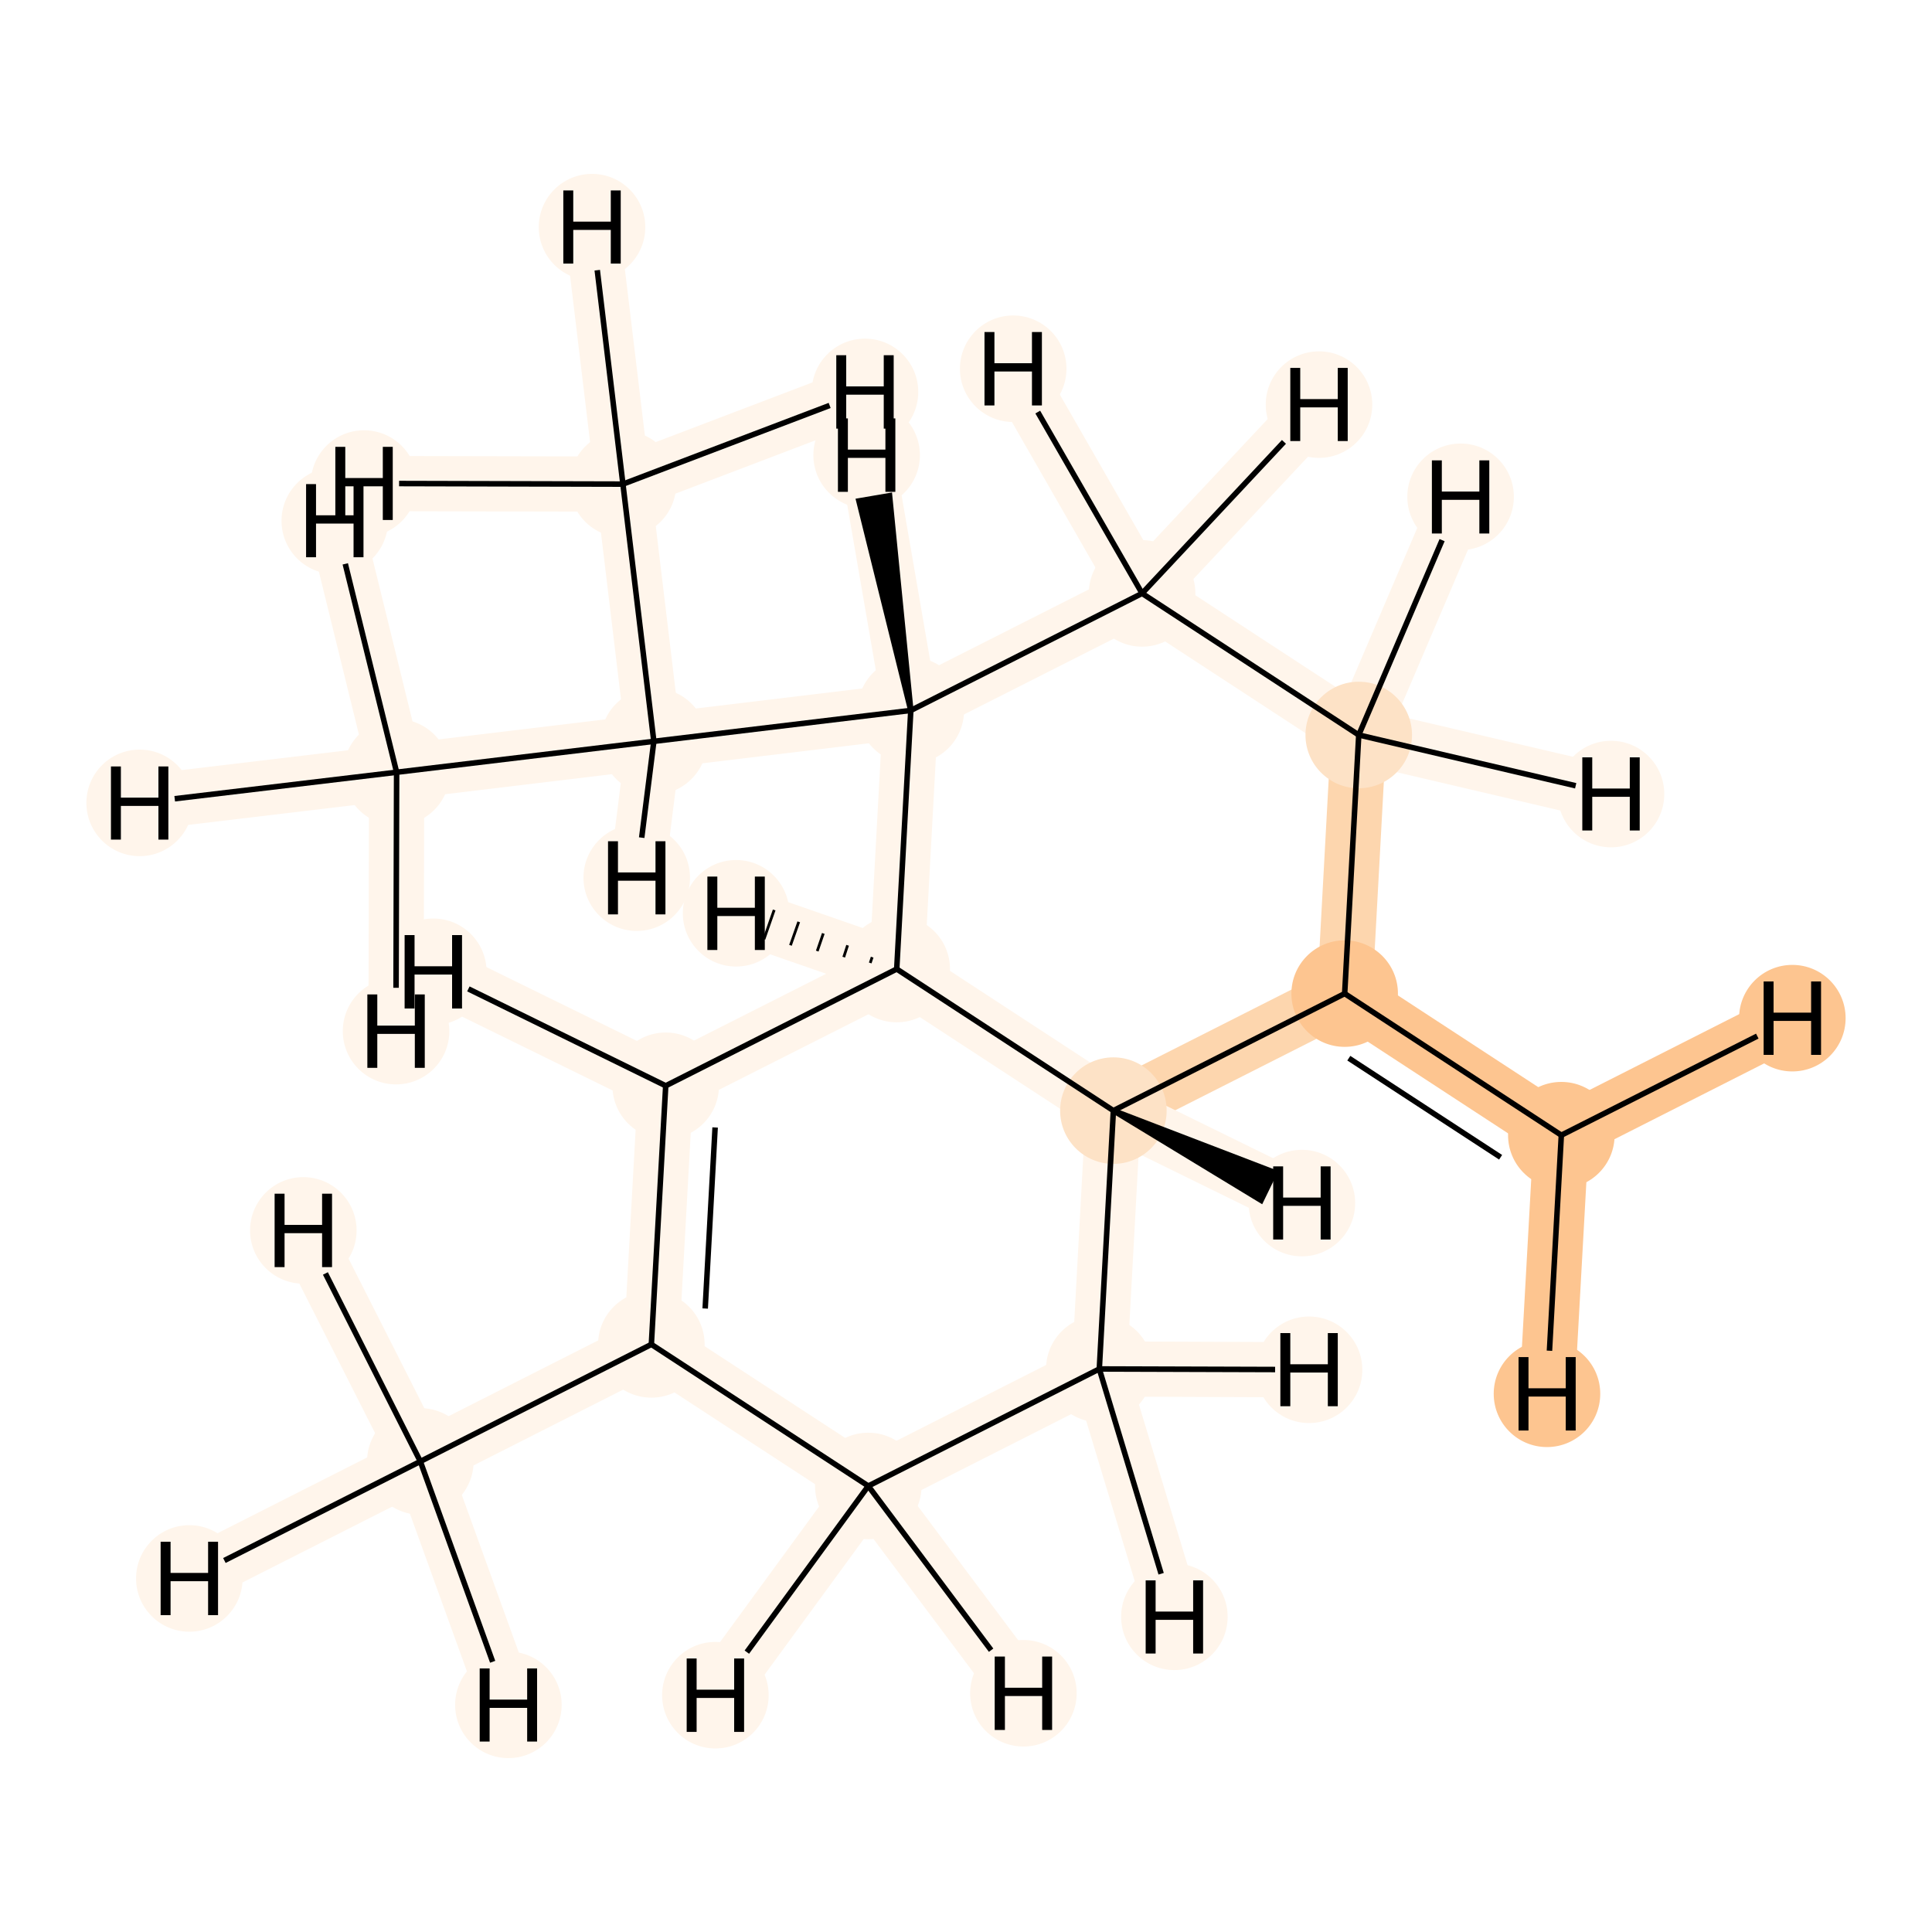 <?xml version='1.0' encoding='iso-8859-1'?>
<svg version='1.1' baseProfile='full'
              xmlns='http://www.w3.org/2000/svg'
                      xmlns:rdkit='http://www.rdkit.org/xml'
                      xmlns:xlink='http://www.w3.org/1999/xlink'
                  xml:space='preserve'
width='700px' height='700px' viewBox='0 0 700 700'>
<!-- END OF HEADER -->
<rect style='opacity:1.0;fill:#FFFFFF;stroke:none' width='700.0' height='700.0' x='0.0' y='0.0'> </rect>
<path d='M 152.3,529.5 L 236.0,487.1' style='fill:none;fill-rule:evenodd;stroke:#FFF5EB;stroke-width:20.0px;stroke-linecap:butt;stroke-linejoin:miter;stroke-opacity:1' />
<path d='M 152.3,529.5 L 68.6,571.9' style='fill:none;fill-rule:evenodd;stroke:#FFF5EB;stroke-width:20.0px;stroke-linecap:butt;stroke-linejoin:miter;stroke-opacity:1' />
<path d='M 152.3,529.5 L 109.9,445.8' style='fill:none;fill-rule:evenodd;stroke:#FFF5EB;stroke-width:20.0px;stroke-linecap:butt;stroke-linejoin:miter;stroke-opacity:1' />
<path d='M 152.3,529.5 L 184.2,617.7' style='fill:none;fill-rule:evenodd;stroke:#FFF5EB;stroke-width:20.0px;stroke-linecap:butt;stroke-linejoin:miter;stroke-opacity:1' />
<path d='M 236.0,487.1 L 241.2,393.4' style='fill:none;fill-rule:evenodd;stroke:#FFF5EB;stroke-width:20.0px;stroke-linecap:butt;stroke-linejoin:miter;stroke-opacity:1' />
<path d='M 236.0,487.1 L 314.6,538.4' style='fill:none;fill-rule:evenodd;stroke:#FFF5EB;stroke-width:20.0px;stroke-linecap:butt;stroke-linejoin:miter;stroke-opacity:1' />
<path d='M 241.2,393.4 L 324.9,351.1' style='fill:none;fill-rule:evenodd;stroke:#FFF5EB;stroke-width:20.0px;stroke-linecap:butt;stroke-linejoin:miter;stroke-opacity:1' />
<path d='M 241.2,393.4 L 157.0,352.1' style='fill:none;fill-rule:evenodd;stroke:#FFF5EB;stroke-width:20.0px;stroke-linecap:butt;stroke-linejoin:miter;stroke-opacity:1' />
<path d='M 324.9,351.1 L 403.4,402.4' style='fill:none;fill-rule:evenodd;stroke:#FFF5EB;stroke-width:20.0px;stroke-linecap:butt;stroke-linejoin:miter;stroke-opacity:1' />
<path d='M 324.9,351.1 L 330.0,257.4' style='fill:none;fill-rule:evenodd;stroke:#FFF5EB;stroke-width:20.0px;stroke-linecap:butt;stroke-linejoin:miter;stroke-opacity:1' />
<path d='M 324.9,351.1 L 266.7,330.9' style='fill:none;fill-rule:evenodd;stroke:#FFF5EB;stroke-width:20.0px;stroke-linecap:butt;stroke-linejoin:miter;stroke-opacity:1' />
<path d='M 403.4,402.4 L 398.3,496.0' style='fill:none;fill-rule:evenodd;stroke:#FFF5EB;stroke-width:20.0px;stroke-linecap:butt;stroke-linejoin:miter;stroke-opacity:1' />
<path d='M 403.4,402.4 L 487.2,360.0' style='fill:none;fill-rule:evenodd;stroke:#FDD6AE;stroke-width:20.0px;stroke-linecap:butt;stroke-linejoin:miter;stroke-opacity:1' />
<path d='M 403.4,402.4 L 471.7,435.9' style='fill:none;fill-rule:evenodd;stroke:#FFF5EB;stroke-width:20.0px;stroke-linecap:butt;stroke-linejoin:miter;stroke-opacity:1' />
<path d='M 398.3,496.0 L 314.6,538.4' style='fill:none;fill-rule:evenodd;stroke:#FFF5EB;stroke-width:20.0px;stroke-linecap:butt;stroke-linejoin:miter;stroke-opacity:1' />
<path d='M 398.3,496.0 L 474.3,496.3' style='fill:none;fill-rule:evenodd;stroke:#FFF5EB;stroke-width:20.0px;stroke-linecap:butt;stroke-linejoin:miter;stroke-opacity:1' />
<path d='M 398.3,496.0 L 425.5,585.8' style='fill:none;fill-rule:evenodd;stroke:#FFF5EB;stroke-width:20.0px;stroke-linecap:butt;stroke-linejoin:miter;stroke-opacity:1' />
<path d='M 314.6,538.4 L 370.8,613.5' style='fill:none;fill-rule:evenodd;stroke:#FFF5EB;stroke-width:20.0px;stroke-linecap:butt;stroke-linejoin:miter;stroke-opacity:1' />
<path d='M 314.6,538.4 L 259.2,614.2' style='fill:none;fill-rule:evenodd;stroke:#FFF5EB;stroke-width:20.0px;stroke-linecap:butt;stroke-linejoin:miter;stroke-opacity:1' />
<path d='M 487.2,360.0 L 565.7,411.3' style='fill:none;fill-rule:evenodd;stroke:#FDC590;stroke-width:20.0px;stroke-linecap:butt;stroke-linejoin:miter;stroke-opacity:1' />
<path d='M 487.2,360.0 L 492.3,266.3' style='fill:none;fill-rule:evenodd;stroke:#FDD6AE;stroke-width:20.0px;stroke-linecap:butt;stroke-linejoin:miter;stroke-opacity:1' />
<path d='M 565.7,411.3 L 649.4,368.9' style='fill:none;fill-rule:evenodd;stroke:#FDC590;stroke-width:20.0px;stroke-linecap:butt;stroke-linejoin:miter;stroke-opacity:1' />
<path d='M 565.7,411.3 L 560.5,505.0' style='fill:none;fill-rule:evenodd;stroke:#FDC590;stroke-width:20.0px;stroke-linecap:butt;stroke-linejoin:miter;stroke-opacity:1' />
<path d='M 492.3,266.3 L 413.8,215.0' style='fill:none;fill-rule:evenodd;stroke:#FFF5EB;stroke-width:20.0px;stroke-linecap:butt;stroke-linejoin:miter;stroke-opacity:1' />
<path d='M 492.3,266.3 L 529.2,180.0' style='fill:none;fill-rule:evenodd;stroke:#FFF5EB;stroke-width:20.0px;stroke-linecap:butt;stroke-linejoin:miter;stroke-opacity:1' />
<path d='M 492.3,266.3 L 583.7,287.7' style='fill:none;fill-rule:evenodd;stroke:#FFF5EB;stroke-width:20.0px;stroke-linecap:butt;stroke-linejoin:miter;stroke-opacity:1' />
<path d='M 413.8,215.0 L 330.0,257.4' style='fill:none;fill-rule:evenodd;stroke:#FFF5EB;stroke-width:20.0px;stroke-linecap:butt;stroke-linejoin:miter;stroke-opacity:1' />
<path d='M 413.8,215.0 L 367.1,133.6' style='fill:none;fill-rule:evenodd;stroke:#FFF5EB;stroke-width:20.0px;stroke-linecap:butt;stroke-linejoin:miter;stroke-opacity:1' />
<path d='M 413.8,215.0 L 477.9,146.6' style='fill:none;fill-rule:evenodd;stroke:#FFF5EB;stroke-width:20.0px;stroke-linecap:butt;stroke-linejoin:miter;stroke-opacity:1' />
<path d='M 330.0,257.4 L 236.9,268.6' style='fill:none;fill-rule:evenodd;stroke:#FFF5EB;stroke-width:20.0px;stroke-linecap:butt;stroke-linejoin:miter;stroke-opacity:1' />
<path d='M 330.0,257.4 L 314.0,164.9' style='fill:none;fill-rule:evenodd;stroke:#FFF5EB;stroke-width:20.0px;stroke-linecap:butt;stroke-linejoin:miter;stroke-opacity:1' />
<path d='M 236.9,268.6 L 143.7,279.8' style='fill:none;fill-rule:evenodd;stroke:#FFF5EB;stroke-width:20.0px;stroke-linecap:butt;stroke-linejoin:miter;stroke-opacity:1' />
<path d='M 236.9,268.6 L 225.7,175.4' style='fill:none;fill-rule:evenodd;stroke:#FFF5EB;stroke-width:20.0px;stroke-linecap:butt;stroke-linejoin:miter;stroke-opacity:1' />
<path d='M 236.9,268.6 L 230.7,318.0' style='fill:none;fill-rule:evenodd;stroke:#FFF5EB;stroke-width:20.0px;stroke-linecap:butt;stroke-linejoin:miter;stroke-opacity:1' />
<path d='M 143.7,279.8 L 50.6,290.9' style='fill:none;fill-rule:evenodd;stroke:#FFF5EB;stroke-width:20.0px;stroke-linecap:butt;stroke-linejoin:miter;stroke-opacity:1' />
<path d='M 143.7,279.8 L 121.3,188.7' style='fill:none;fill-rule:evenodd;stroke:#FFF5EB;stroke-width:20.0px;stroke-linecap:butt;stroke-linejoin:miter;stroke-opacity:1' />
<path d='M 143.7,279.8 L 143.5,373.6' style='fill:none;fill-rule:evenodd;stroke:#FFF5EB;stroke-width:20.0px;stroke-linecap:butt;stroke-linejoin:miter;stroke-opacity:1' />
<path d='M 225.7,175.4 L 214.5,82.3' style='fill:none;fill-rule:evenodd;stroke:#FFF5EB;stroke-width:20.0px;stroke-linecap:butt;stroke-linejoin:miter;stroke-opacity:1' />
<path d='M 225.7,175.4 L 131.9,175.2' style='fill:none;fill-rule:evenodd;stroke:#FFF5EB;stroke-width:20.0px;stroke-linecap:butt;stroke-linejoin:miter;stroke-opacity:1' />
<path d='M 225.7,175.4 L 313.4,142.0' style='fill:none;fill-rule:evenodd;stroke:#FFF5EB;stroke-width:20.0px;stroke-linecap:butt;stroke-linejoin:miter;stroke-opacity:1' />
<ellipse cx='152.3' cy='529.5' rx='18.8' ry='18.8'  style='fill:#FFF5EB;fill-rule:evenodd;stroke:#FFF5EB;stroke-width:1.0px;stroke-linecap:butt;stroke-linejoin:miter;stroke-opacity:1' />
<ellipse cx='236.0' cy='487.1' rx='18.8' ry='18.8'  style='fill:#FFF5EB;fill-rule:evenodd;stroke:#FFF5EB;stroke-width:1.0px;stroke-linecap:butt;stroke-linejoin:miter;stroke-opacity:1' />
<ellipse cx='241.2' cy='393.4' rx='18.8' ry='18.8'  style='fill:#FFF5EB;fill-rule:evenodd;stroke:#FFF5EB;stroke-width:1.0px;stroke-linecap:butt;stroke-linejoin:miter;stroke-opacity:1' />
<ellipse cx='324.9' cy='351.1' rx='18.8' ry='18.8'  style='fill:#FFF5EB;fill-rule:evenodd;stroke:#FFF5EB;stroke-width:1.0px;stroke-linecap:butt;stroke-linejoin:miter;stroke-opacity:1' />
<ellipse cx='403.4' cy='402.4' rx='18.8' ry='18.8'  style='fill:#FDE2C6;fill-rule:evenodd;stroke:#FDE2C6;stroke-width:1.0px;stroke-linecap:butt;stroke-linejoin:miter;stroke-opacity:1' />
<ellipse cx='398.3' cy='496.0' rx='18.8' ry='18.8'  style='fill:#FFF5EB;fill-rule:evenodd;stroke:#FFF5EB;stroke-width:1.0px;stroke-linecap:butt;stroke-linejoin:miter;stroke-opacity:1' />
<ellipse cx='314.6' cy='538.4' rx='18.8' ry='18.8'  style='fill:#FFF5EB;fill-rule:evenodd;stroke:#FFF5EB;stroke-width:1.0px;stroke-linecap:butt;stroke-linejoin:miter;stroke-opacity:1' />
<ellipse cx='487.2' cy='360.0' rx='18.8' ry='18.8'  style='fill:#FDC590;fill-rule:evenodd;stroke:#FDC590;stroke-width:1.0px;stroke-linecap:butt;stroke-linejoin:miter;stroke-opacity:1' />
<ellipse cx='565.7' cy='411.3' rx='18.8' ry='18.8'  style='fill:#FDC590;fill-rule:evenodd;stroke:#FDC590;stroke-width:1.0px;stroke-linecap:butt;stroke-linejoin:miter;stroke-opacity:1' />
<ellipse cx='492.3' cy='266.3' rx='18.8' ry='18.8'  style='fill:#FDE2C6;fill-rule:evenodd;stroke:#FDE2C6;stroke-width:1.0px;stroke-linecap:butt;stroke-linejoin:miter;stroke-opacity:1' />
<ellipse cx='413.8' cy='215.0' rx='18.8' ry='18.8'  style='fill:#FFF5EB;fill-rule:evenodd;stroke:#FFF5EB;stroke-width:1.0px;stroke-linecap:butt;stroke-linejoin:miter;stroke-opacity:1' />
<ellipse cx='330.0' cy='257.4' rx='18.8' ry='18.8'  style='fill:#FFF5EB;fill-rule:evenodd;stroke:#FFF5EB;stroke-width:1.0px;stroke-linecap:butt;stroke-linejoin:miter;stroke-opacity:1' />
<ellipse cx='236.9' cy='268.6' rx='18.8' ry='18.8'  style='fill:#FFF5EB;fill-rule:evenodd;stroke:#FFF5EB;stroke-width:1.0px;stroke-linecap:butt;stroke-linejoin:miter;stroke-opacity:1' />
<ellipse cx='143.7' cy='279.8' rx='18.8' ry='18.8'  style='fill:#FFF5EB;fill-rule:evenodd;stroke:#FFF5EB;stroke-width:1.0px;stroke-linecap:butt;stroke-linejoin:miter;stroke-opacity:1' />
<ellipse cx='225.7' cy='175.4' rx='18.8' ry='18.8'  style='fill:#FFF5EB;fill-rule:evenodd;stroke:#FFF5EB;stroke-width:1.0px;stroke-linecap:butt;stroke-linejoin:miter;stroke-opacity:1' />
<ellipse cx='68.6' cy='571.9' rx='18.8' ry='18.8'  style='fill:#FFF5EB;fill-rule:evenodd;stroke:#FFF5EB;stroke-width:1.0px;stroke-linecap:butt;stroke-linejoin:miter;stroke-opacity:1' />
<ellipse cx='109.9' cy='445.8' rx='18.8' ry='18.8'  style='fill:#FFF5EB;fill-rule:evenodd;stroke:#FFF5EB;stroke-width:1.0px;stroke-linecap:butt;stroke-linejoin:miter;stroke-opacity:1' />
<ellipse cx='184.2' cy='617.7' rx='18.8' ry='18.8'  style='fill:#FFF5EB;fill-rule:evenodd;stroke:#FFF5EB;stroke-width:1.0px;stroke-linecap:butt;stroke-linejoin:miter;stroke-opacity:1' />
<ellipse cx='157.0' cy='352.1' rx='18.8' ry='18.8'  style='fill:#FFF5EB;fill-rule:evenodd;stroke:#FFF5EB;stroke-width:1.0px;stroke-linecap:butt;stroke-linejoin:miter;stroke-opacity:1' />
<ellipse cx='266.7' cy='330.9' rx='18.8' ry='18.8'  style='fill:#FFF5EB;fill-rule:evenodd;stroke:#FFF5EB;stroke-width:1.0px;stroke-linecap:butt;stroke-linejoin:miter;stroke-opacity:1' />
<ellipse cx='471.7' cy='435.9' rx='18.8' ry='18.8'  style='fill:#FFF5EB;fill-rule:evenodd;stroke:#FFF5EB;stroke-width:1.0px;stroke-linecap:butt;stroke-linejoin:miter;stroke-opacity:1' />
<ellipse cx='474.3' cy='496.3' rx='18.8' ry='18.8'  style='fill:#FFF5EB;fill-rule:evenodd;stroke:#FFF5EB;stroke-width:1.0px;stroke-linecap:butt;stroke-linejoin:miter;stroke-opacity:1' />
<ellipse cx='425.5' cy='585.8' rx='18.8' ry='18.8'  style='fill:#FFF5EB;fill-rule:evenodd;stroke:#FFF5EB;stroke-width:1.0px;stroke-linecap:butt;stroke-linejoin:miter;stroke-opacity:1' />
<ellipse cx='370.8' cy='613.5' rx='18.8' ry='18.8'  style='fill:#FFF5EB;fill-rule:evenodd;stroke:#FFF5EB;stroke-width:1.0px;stroke-linecap:butt;stroke-linejoin:miter;stroke-opacity:1' />
<ellipse cx='259.2' cy='614.2' rx='18.8' ry='18.8'  style='fill:#FFF5EB;fill-rule:evenodd;stroke:#FFF5EB;stroke-width:1.0px;stroke-linecap:butt;stroke-linejoin:miter;stroke-opacity:1' />
<ellipse cx='649.4' cy='368.9' rx='18.8' ry='18.8'  style='fill:#FDC590;fill-rule:evenodd;stroke:#FDC590;stroke-width:1.0px;stroke-linecap:butt;stroke-linejoin:miter;stroke-opacity:1' />
<ellipse cx='560.5' cy='505.0' rx='18.8' ry='18.8'  style='fill:#FDC590;fill-rule:evenodd;stroke:#FDC590;stroke-width:1.0px;stroke-linecap:butt;stroke-linejoin:miter;stroke-opacity:1' />
<ellipse cx='529.2' cy='180.0' rx='18.8' ry='18.8'  style='fill:#FFF5EB;fill-rule:evenodd;stroke:#FFF5EB;stroke-width:1.0px;stroke-linecap:butt;stroke-linejoin:miter;stroke-opacity:1' />
<ellipse cx='583.7' cy='287.7' rx='18.8' ry='18.8'  style='fill:#FFF5EB;fill-rule:evenodd;stroke:#FFF5EB;stroke-width:1.0px;stroke-linecap:butt;stroke-linejoin:miter;stroke-opacity:1' />
<ellipse cx='367.1' cy='133.6' rx='18.8' ry='18.8'  style='fill:#FFF5EB;fill-rule:evenodd;stroke:#FFF5EB;stroke-width:1.0px;stroke-linecap:butt;stroke-linejoin:miter;stroke-opacity:1' />
<ellipse cx='477.9' cy='146.6' rx='18.8' ry='18.8'  style='fill:#FFF5EB;fill-rule:evenodd;stroke:#FFF5EB;stroke-width:1.0px;stroke-linecap:butt;stroke-linejoin:miter;stroke-opacity:1' />
<ellipse cx='314.0' cy='164.9' rx='18.8' ry='18.8'  style='fill:#FFF5EB;fill-rule:evenodd;stroke:#FFF5EB;stroke-width:1.0px;stroke-linecap:butt;stroke-linejoin:miter;stroke-opacity:1' />
<ellipse cx='230.7' cy='318.0' rx='18.8' ry='18.8'  style='fill:#FFF5EB;fill-rule:evenodd;stroke:#FFF5EB;stroke-width:1.0px;stroke-linecap:butt;stroke-linejoin:miter;stroke-opacity:1' />
<ellipse cx='50.6' cy='290.9' rx='18.8' ry='18.8'  style='fill:#FFF5EB;fill-rule:evenodd;stroke:#FFF5EB;stroke-width:1.0px;stroke-linecap:butt;stroke-linejoin:miter;stroke-opacity:1' />
<ellipse cx='121.3' cy='188.7' rx='18.8' ry='18.8'  style='fill:#FFF5EB;fill-rule:evenodd;stroke:#FFF5EB;stroke-width:1.0px;stroke-linecap:butt;stroke-linejoin:miter;stroke-opacity:1' />
<ellipse cx='143.5' cy='373.6' rx='18.8' ry='18.8'  style='fill:#FFF5EB;fill-rule:evenodd;stroke:#FFF5EB;stroke-width:1.0px;stroke-linecap:butt;stroke-linejoin:miter;stroke-opacity:1' />
<ellipse cx='214.5' cy='82.3' rx='18.8' ry='18.8'  style='fill:#FFF5EB;fill-rule:evenodd;stroke:#FFF5EB;stroke-width:1.0px;stroke-linecap:butt;stroke-linejoin:miter;stroke-opacity:1' />
<ellipse cx='131.9' cy='175.2' rx='18.8' ry='18.8'  style='fill:#FFF5EB;fill-rule:evenodd;stroke:#FFF5EB;stroke-width:1.0px;stroke-linecap:butt;stroke-linejoin:miter;stroke-opacity:1' />
<ellipse cx='313.4' cy='142.0' rx='18.8' ry='18.8'  style='fill:#FFF5EB;fill-rule:evenodd;stroke:#FFF5EB;stroke-width:1.0px;stroke-linecap:butt;stroke-linejoin:miter;stroke-opacity:1' />
<path class='bond-0 atom-0 atom-1' d='M 152.3,529.5 L 236.0,487.1' style='fill:none;fill-rule:evenodd;stroke:#000000;stroke-width:2.0px;stroke-linecap:butt;stroke-linejoin:miter;stroke-opacity:1' />
<path class='bond-16 atom-0 atom-15' d='M 152.3,529.5 L 81.3,565.4' style='fill:none;fill-rule:evenodd;stroke:#000000;stroke-width:2.0px;stroke-linecap:butt;stroke-linejoin:miter;stroke-opacity:1' />
<path class='bond-17 atom-0 atom-16' d='M 152.3,529.5 L 117.9,461.4' style='fill:none;fill-rule:evenodd;stroke:#000000;stroke-width:2.0px;stroke-linecap:butt;stroke-linejoin:miter;stroke-opacity:1' />
<path class='bond-18 atom-0 atom-17' d='M 152.3,529.5 L 178.5,602.1' style='fill:none;fill-rule:evenodd;stroke:#000000;stroke-width:2.0px;stroke-linecap:butt;stroke-linejoin:miter;stroke-opacity:1' />
<path class='bond-1 atom-1 atom-2' d='M 236.0,487.1 L 241.2,393.4' style='fill:none;fill-rule:evenodd;stroke:#000000;stroke-width:2.0px;stroke-linecap:butt;stroke-linejoin:miter;stroke-opacity:1' />
<path class='bond-1 atom-1 atom-2' d='M 255.5,474.1 L 259.1,408.5' style='fill:none;fill-rule:evenodd;stroke:#000000;stroke-width:2.0px;stroke-linecap:butt;stroke-linejoin:miter;stroke-opacity:1' />
<path class='bond-14 atom-6 atom-1' d='M 314.6,538.4 L 236.0,487.1' style='fill:none;fill-rule:evenodd;stroke:#000000;stroke-width:2.0px;stroke-linecap:butt;stroke-linejoin:miter;stroke-opacity:1' />
<path class='bond-2 atom-2 atom-3' d='M 241.2,393.4 L 324.9,351.1' style='fill:none;fill-rule:evenodd;stroke:#000000;stroke-width:2.0px;stroke-linecap:butt;stroke-linejoin:miter;stroke-opacity:1' />
<path class='bond-19 atom-2 atom-18' d='M 241.2,393.4 L 169.7,358.3' style='fill:none;fill-rule:evenodd;stroke:#000000;stroke-width:2.0px;stroke-linecap:butt;stroke-linejoin:miter;stroke-opacity:1' />
<path class='bond-3 atom-3 atom-4' d='M 324.9,351.1 L 403.4,402.4' style='fill:none;fill-rule:evenodd;stroke:#000000;stroke-width:2.0px;stroke-linecap:butt;stroke-linejoin:miter;stroke-opacity:1' />
<path class='bond-15 atom-11 atom-3' d='M 330.0,257.4 L 324.9,351.1' style='fill:none;fill-rule:evenodd;stroke:#000000;stroke-width:2.0px;stroke-linecap:butt;stroke-linejoin:miter;stroke-opacity:1' />
<path class='bond-20 atom-3 atom-19' d='M 316.0,346.8 L 315.3,348.9' style='fill:none;fill-rule:evenodd;stroke:#000000;stroke-width:1.0px;stroke-linecap:butt;stroke-linejoin:miter;stroke-opacity:1' />
<path class='bond-20 atom-3 atom-19' d='M 307.1,342.5 L 305.7,346.8' style='fill:none;fill-rule:evenodd;stroke:#000000;stroke-width:1.0px;stroke-linecap:butt;stroke-linejoin:miter;stroke-opacity:1' />
<path class='bond-20 atom-3 atom-19' d='M 298.3,338.2 L 296.1,344.6' style='fill:none;fill-rule:evenodd;stroke:#000000;stroke-width:1.0px;stroke-linecap:butt;stroke-linejoin:miter;stroke-opacity:1' />
<path class='bond-20 atom-3 atom-19' d='M 289.4,334.0 L 286.4,342.5' style='fill:none;fill-rule:evenodd;stroke:#000000;stroke-width:1.0px;stroke-linecap:butt;stroke-linejoin:miter;stroke-opacity:1' />
<path class='bond-20 atom-3 atom-19' d='M 280.5,329.7 L 276.8,340.3' style='fill:none;fill-rule:evenodd;stroke:#000000;stroke-width:1.0px;stroke-linecap:butt;stroke-linejoin:miter;stroke-opacity:1' />
<path class='bond-4 atom-4 atom-5' d='M 403.4,402.4 L 398.3,496.0' style='fill:none;fill-rule:evenodd;stroke:#000000;stroke-width:2.0px;stroke-linecap:butt;stroke-linejoin:miter;stroke-opacity:1' />
<path class='bond-6 atom-4 atom-7' d='M 403.4,402.4 L 487.2,360.0' style='fill:none;fill-rule:evenodd;stroke:#000000;stroke-width:2.0px;stroke-linecap:butt;stroke-linejoin:miter;stroke-opacity:1' />
<path class='bond-21 atom-4 atom-20' d='M 403.4,402.4 L 456.9,434.9 L 461.8,424.8 Z' style='fill:#000000;fill-rule:evenodd;fill-opacity:1;stroke:#000000;stroke-width:2.0px;stroke-linecap:butt;stroke-linejoin:miter;stroke-opacity:1;' />
<path class='bond-5 atom-5 atom-6' d='M 398.3,496.0 L 314.6,538.4' style='fill:none;fill-rule:evenodd;stroke:#000000;stroke-width:2.0px;stroke-linecap:butt;stroke-linejoin:miter;stroke-opacity:1' />
<path class='bond-22 atom-5 atom-21' d='M 398.3,496.0 L 462.0,496.2' style='fill:none;fill-rule:evenodd;stroke:#000000;stroke-width:2.0px;stroke-linecap:butt;stroke-linejoin:miter;stroke-opacity:1' />
<path class='bond-23 atom-5 atom-22' d='M 398.3,496.0 L 420.7,570.2' style='fill:none;fill-rule:evenodd;stroke:#000000;stroke-width:2.0px;stroke-linecap:butt;stroke-linejoin:miter;stroke-opacity:1' />
<path class='bond-24 atom-6 atom-23' d='M 314.6,538.4 L 359.1,597.9' style='fill:none;fill-rule:evenodd;stroke:#000000;stroke-width:2.0px;stroke-linecap:butt;stroke-linejoin:miter;stroke-opacity:1' />
<path class='bond-25 atom-6 atom-24' d='M 314.6,538.4 L 270.6,598.6' style='fill:none;fill-rule:evenodd;stroke:#000000;stroke-width:2.0px;stroke-linecap:butt;stroke-linejoin:miter;stroke-opacity:1' />
<path class='bond-7 atom-7 atom-8' d='M 487.2,360.0 L 565.7,411.3' style='fill:none;fill-rule:evenodd;stroke:#000000;stroke-width:2.0px;stroke-linecap:butt;stroke-linejoin:miter;stroke-opacity:1' />
<path class='bond-7 atom-7 atom-8' d='M 488.7,383.4 L 543.7,419.3' style='fill:none;fill-rule:evenodd;stroke:#000000;stroke-width:2.0px;stroke-linecap:butt;stroke-linejoin:miter;stroke-opacity:1' />
<path class='bond-8 atom-7 atom-9' d='M 487.2,360.0 L 492.3,266.3' style='fill:none;fill-rule:evenodd;stroke:#000000;stroke-width:2.0px;stroke-linecap:butt;stroke-linejoin:miter;stroke-opacity:1' />
<path class='bond-26 atom-8 atom-25' d='M 565.7,411.3 L 636.7,375.4' style='fill:none;fill-rule:evenodd;stroke:#000000;stroke-width:2.0px;stroke-linecap:butt;stroke-linejoin:miter;stroke-opacity:1' />
<path class='bond-27 atom-8 atom-26' d='M 565.7,411.3 L 561.4,489.4' style='fill:none;fill-rule:evenodd;stroke:#000000;stroke-width:2.0px;stroke-linecap:butt;stroke-linejoin:miter;stroke-opacity:1' />
<path class='bond-9 atom-9 atom-10' d='M 492.3,266.3 L 413.8,215.0' style='fill:none;fill-rule:evenodd;stroke:#000000;stroke-width:2.0px;stroke-linecap:butt;stroke-linejoin:miter;stroke-opacity:1' />
<path class='bond-28 atom-9 atom-27' d='M 492.3,266.3 L 522.5,195.7' style='fill:none;fill-rule:evenodd;stroke:#000000;stroke-width:2.0px;stroke-linecap:butt;stroke-linejoin:miter;stroke-opacity:1' />
<path class='bond-29 atom-9 atom-28' d='M 492.3,266.3 L 570.9,284.7' style='fill:none;fill-rule:evenodd;stroke:#000000;stroke-width:2.0px;stroke-linecap:butt;stroke-linejoin:miter;stroke-opacity:1' />
<path class='bond-10 atom-10 atom-11' d='M 413.8,215.0 L 330.0,257.4' style='fill:none;fill-rule:evenodd;stroke:#000000;stroke-width:2.0px;stroke-linecap:butt;stroke-linejoin:miter;stroke-opacity:1' />
<path class='bond-30 atom-10 atom-29' d='M 413.8,215.0 L 376.0,149.3' style='fill:none;fill-rule:evenodd;stroke:#000000;stroke-width:2.0px;stroke-linecap:butt;stroke-linejoin:miter;stroke-opacity:1' />
<path class='bond-31 atom-10 atom-30' d='M 413.8,215.0 L 465.2,160.1' style='fill:none;fill-rule:evenodd;stroke:#000000;stroke-width:2.0px;stroke-linecap:butt;stroke-linejoin:miter;stroke-opacity:1' />
<path class='bond-11 atom-11 atom-12' d='M 330.0,257.4 L 236.9,268.6' style='fill:none;fill-rule:evenodd;stroke:#000000;stroke-width:2.0px;stroke-linecap:butt;stroke-linejoin:miter;stroke-opacity:1' />
<path class='bond-32 atom-11 atom-31' d='M 330.0,257.4 L 322.3,179.6 L 311.2,181.5 Z' style='fill:#000000;fill-rule:evenodd;fill-opacity:1;stroke:#000000;stroke-width:2.0px;stroke-linecap:butt;stroke-linejoin:miter;stroke-opacity:1;' />
<path class='bond-12 atom-12 atom-13' d='M 236.9,268.6 L 143.7,279.8' style='fill:none;fill-rule:evenodd;stroke:#000000;stroke-width:2.0px;stroke-linecap:butt;stroke-linejoin:miter;stroke-opacity:1' />
<path class='bond-13 atom-12 atom-14' d='M 236.9,268.6 L 225.7,175.4' style='fill:none;fill-rule:evenodd;stroke:#000000;stroke-width:2.0px;stroke-linecap:butt;stroke-linejoin:miter;stroke-opacity:1' />
<path class='bond-33 atom-12 atom-32' d='M 236.9,268.6 L 232.5,303.5' style='fill:none;fill-rule:evenodd;stroke:#000000;stroke-width:2.0px;stroke-linecap:butt;stroke-linejoin:miter;stroke-opacity:1' />
<path class='bond-34 atom-13 atom-33' d='M 143.7,279.8 L 63.3,289.4' style='fill:none;fill-rule:evenodd;stroke:#000000;stroke-width:2.0px;stroke-linecap:butt;stroke-linejoin:miter;stroke-opacity:1' />
<path class='bond-35 atom-13 atom-34' d='M 143.7,279.8 L 125.1,204.3' style='fill:none;fill-rule:evenodd;stroke:#000000;stroke-width:2.0px;stroke-linecap:butt;stroke-linejoin:miter;stroke-opacity:1' />
<path class='bond-36 atom-13 atom-35' d='M 143.7,279.8 L 143.5,357.9' style='fill:none;fill-rule:evenodd;stroke:#000000;stroke-width:2.0px;stroke-linecap:butt;stroke-linejoin:miter;stroke-opacity:1' />
<path class='bond-37 atom-14 atom-36' d='M 225.7,175.4 L 216.4,97.9' style='fill:none;fill-rule:evenodd;stroke:#000000;stroke-width:2.0px;stroke-linecap:butt;stroke-linejoin:miter;stroke-opacity:1' />
<path class='bond-38 atom-14 atom-37' d='M 225.7,175.4 L 144.6,175.2' style='fill:none;fill-rule:evenodd;stroke:#000000;stroke-width:2.0px;stroke-linecap:butt;stroke-linejoin:miter;stroke-opacity:1' />
<path class='bond-39 atom-14 atom-38' d='M 225.7,175.4 L 300.6,146.9' style='fill:none;fill-rule:evenodd;stroke:#000000;stroke-width:2.0px;stroke-linecap:butt;stroke-linejoin:miter;stroke-opacity:1' />
<path  class='atom-15' d='M 58.2 558.6
L 61.8 558.6
L 61.8 569.9
L 75.4 569.9
L 75.4 558.6
L 79.0 558.6
L 79.0 585.2
L 75.4 585.2
L 75.4 572.9
L 61.8 572.9
L 61.8 585.2
L 58.2 585.2
L 58.2 558.6
' fill='#000000'/>
<path  class='atom-16' d='M 99.5 432.5
L 103.1 432.5
L 103.1 443.8
L 116.7 443.8
L 116.7 432.5
L 120.3 432.5
L 120.3 459.1
L 116.7 459.1
L 116.7 446.8
L 103.1 446.8
L 103.1 459.1
L 99.5 459.1
L 99.5 432.5
' fill='#000000'/>
<path  class='atom-17' d='M 173.8 604.5
L 177.4 604.5
L 177.4 615.8
L 191.0 615.8
L 191.0 604.5
L 194.6 604.5
L 194.6 631.0
L 191.0 631.0
L 191.0 618.8
L 177.4 618.8
L 177.4 631.0
L 173.8 631.0
L 173.8 604.5
' fill='#000000'/>
<path  class='atom-18' d='M 146.6 338.8
L 150.2 338.8
L 150.2 350.1
L 163.8 350.1
L 163.8 338.8
L 167.4 338.8
L 167.4 365.4
L 163.8 365.4
L 163.8 353.1
L 150.2 353.1
L 150.2 365.4
L 146.6 365.4
L 146.6 338.8
' fill='#000000'/>
<path  class='atom-19' d='M 256.3 317.6
L 259.9 317.6
L 259.9 328.9
L 273.5 328.9
L 273.5 317.6
L 277.1 317.6
L 277.1 344.2
L 273.5 344.2
L 273.5 331.9
L 259.9 331.9
L 259.9 344.2
L 256.3 344.2
L 256.3 317.6
' fill='#000000'/>
<path  class='atom-20' d='M 461.3 422.6
L 464.9 422.6
L 464.9 433.9
L 478.5 433.9
L 478.5 422.6
L 482.1 422.6
L 482.1 449.1
L 478.5 449.1
L 478.5 436.9
L 464.9 436.9
L 464.9 449.1
L 461.3 449.1
L 461.3 422.6
' fill='#000000'/>
<path  class='atom-21' d='M 463.9 483.0
L 467.5 483.0
L 467.5 494.3
L 481.1 494.3
L 481.1 483.0
L 484.7 483.0
L 484.7 509.5
L 481.1 509.5
L 481.1 497.3
L 467.5 497.3
L 467.5 509.5
L 463.9 509.5
L 463.9 483.0
' fill='#000000'/>
<path  class='atom-22' d='M 415.1 572.6
L 418.7 572.6
L 418.7 583.9
L 432.3 583.9
L 432.3 572.6
L 435.9 572.6
L 435.9 599.1
L 432.3 599.1
L 432.3 586.9
L 418.7 586.9
L 418.7 599.1
L 415.1 599.1
L 415.1 572.6
' fill='#000000'/>
<path  class='atom-23' d='M 360.4 600.2
L 364.1 600.2
L 364.1 611.5
L 377.6 611.5
L 377.6 600.2
L 381.2 600.2
L 381.2 626.8
L 377.6 626.8
L 377.6 614.5
L 364.1 614.5
L 364.1 626.8
L 360.4 626.8
L 360.4 600.2
' fill='#000000'/>
<path  class='atom-24' d='M 248.8 600.9
L 252.4 600.9
L 252.4 612.2
L 266.0 612.2
L 266.0 600.9
L 269.6 600.9
L 269.6 627.5
L 266.0 627.5
L 266.0 615.2
L 252.4 615.2
L 252.4 627.5
L 248.8 627.5
L 248.8 600.9
' fill='#000000'/>
<path  class='atom-25' d='M 639.0 355.6
L 642.6 355.6
L 642.6 366.9
L 656.2 366.9
L 656.2 355.6
L 659.8 355.6
L 659.8 382.2
L 656.2 382.2
L 656.2 369.9
L 642.6 369.9
L 642.6 382.2
L 639.0 382.2
L 639.0 355.6
' fill='#000000'/>
<path  class='atom-26' d='M 550.2 491.7
L 553.8 491.7
L 553.8 503.0
L 567.3 503.0
L 567.3 491.7
L 570.9 491.7
L 570.9 518.3
L 567.3 518.3
L 567.3 506.0
L 553.8 506.0
L 553.8 518.3
L 550.2 518.3
L 550.2 491.7
' fill='#000000'/>
<path  class='atom-27' d='M 518.8 166.8
L 522.4 166.8
L 522.4 178.1
L 536.0 178.1
L 536.0 166.8
L 539.6 166.8
L 539.6 193.3
L 536.0 193.3
L 536.0 181.1
L 522.4 181.1
L 522.4 193.3
L 518.8 193.3
L 518.8 166.8
' fill='#000000'/>
<path  class='atom-28' d='M 573.3 274.4
L 576.9 274.4
L 576.9 285.7
L 590.5 285.7
L 590.5 274.4
L 594.1 274.4
L 594.1 300.9
L 590.5 300.9
L 590.5 288.7
L 576.9 288.7
L 576.9 300.9
L 573.3 300.9
L 573.3 274.4
' fill='#000000'/>
<path  class='atom-29' d='M 356.7 120.3
L 360.3 120.3
L 360.3 131.6
L 373.9 131.6
L 373.9 120.3
L 377.5 120.3
L 377.5 146.9
L 373.9 146.9
L 373.9 134.6
L 360.3 134.6
L 360.3 146.9
L 356.7 146.9
L 356.7 120.3
' fill='#000000'/>
<path  class='atom-30' d='M 467.5 133.3
L 471.1 133.3
L 471.1 144.6
L 484.7 144.6
L 484.7 133.3
L 488.3 133.3
L 488.3 159.8
L 484.7 159.8
L 484.7 147.6
L 471.1 147.6
L 471.1 159.8
L 467.5 159.8
L 467.5 133.3
' fill='#000000'/>
<path  class='atom-31' d='M 303.6 151.6
L 307.2 151.6
L 307.2 162.9
L 320.8 162.9
L 320.8 151.6
L 324.4 151.6
L 324.4 178.2
L 320.8 178.2
L 320.8 165.9
L 307.2 165.9
L 307.2 178.2
L 303.6 178.2
L 303.6 151.6
' fill='#000000'/>
<path  class='atom-32' d='M 220.3 304.8
L 223.9 304.8
L 223.9 316.1
L 237.5 316.1
L 237.5 304.8
L 241.1 304.8
L 241.1 331.3
L 237.5 331.3
L 237.5 319.1
L 223.9 319.1
L 223.9 331.3
L 220.3 331.3
L 220.3 304.8
' fill='#000000'/>
<path  class='atom-33' d='M 40.2 277.7
L 43.8 277.7
L 43.8 289.0
L 57.4 289.0
L 57.4 277.7
L 61.0 277.7
L 61.0 304.2
L 57.4 304.2
L 57.4 292.0
L 43.8 292.0
L 43.8 304.2
L 40.2 304.2
L 40.2 277.7
' fill='#000000'/>
<path  class='atom-34' d='M 110.9 175.4
L 114.5 175.4
L 114.5 186.7
L 128.1 186.7
L 128.1 175.4
L 131.7 175.4
L 131.7 201.9
L 128.1 201.9
L 128.1 189.7
L 114.5 189.7
L 114.5 201.9
L 110.9 201.9
L 110.9 175.4
' fill='#000000'/>
<path  class='atom-35' d='M 133.1 360.3
L 136.7 360.3
L 136.7 371.6
L 150.3 371.6
L 150.3 360.3
L 153.9 360.3
L 153.9 386.9
L 150.3 386.9
L 150.3 374.6
L 136.7 374.6
L 136.7 386.9
L 133.1 386.9
L 133.1 360.3
' fill='#000000'/>
<path  class='atom-36' d='M 204.1 69.0
L 207.7 69.0
L 207.7 80.3
L 221.3 80.3
L 221.3 69.0
L 224.9 69.0
L 224.9 95.5
L 221.3 95.5
L 221.3 83.3
L 207.7 83.3
L 207.7 95.5
L 204.1 95.5
L 204.1 69.0
' fill='#000000'/>
<path  class='atom-37' d='M 121.5 161.9
L 125.1 161.9
L 125.1 173.2
L 138.7 173.2
L 138.7 161.9
L 142.3 161.9
L 142.3 188.4
L 138.7 188.4
L 138.7 176.2
L 125.1 176.2
L 125.1 188.4
L 121.5 188.4
L 121.5 161.9
' fill='#000000'/>
<path  class='atom-38' d='M 303.0 128.7
L 306.6 128.7
L 306.6 140.0
L 320.2 140.0
L 320.2 128.7
L 323.8 128.7
L 323.8 155.3
L 320.2 155.3
L 320.2 143.0
L 306.6 143.0
L 306.6 155.3
L 303.0 155.3
L 303.0 128.7
' fill='#000000'/>
</svg>

